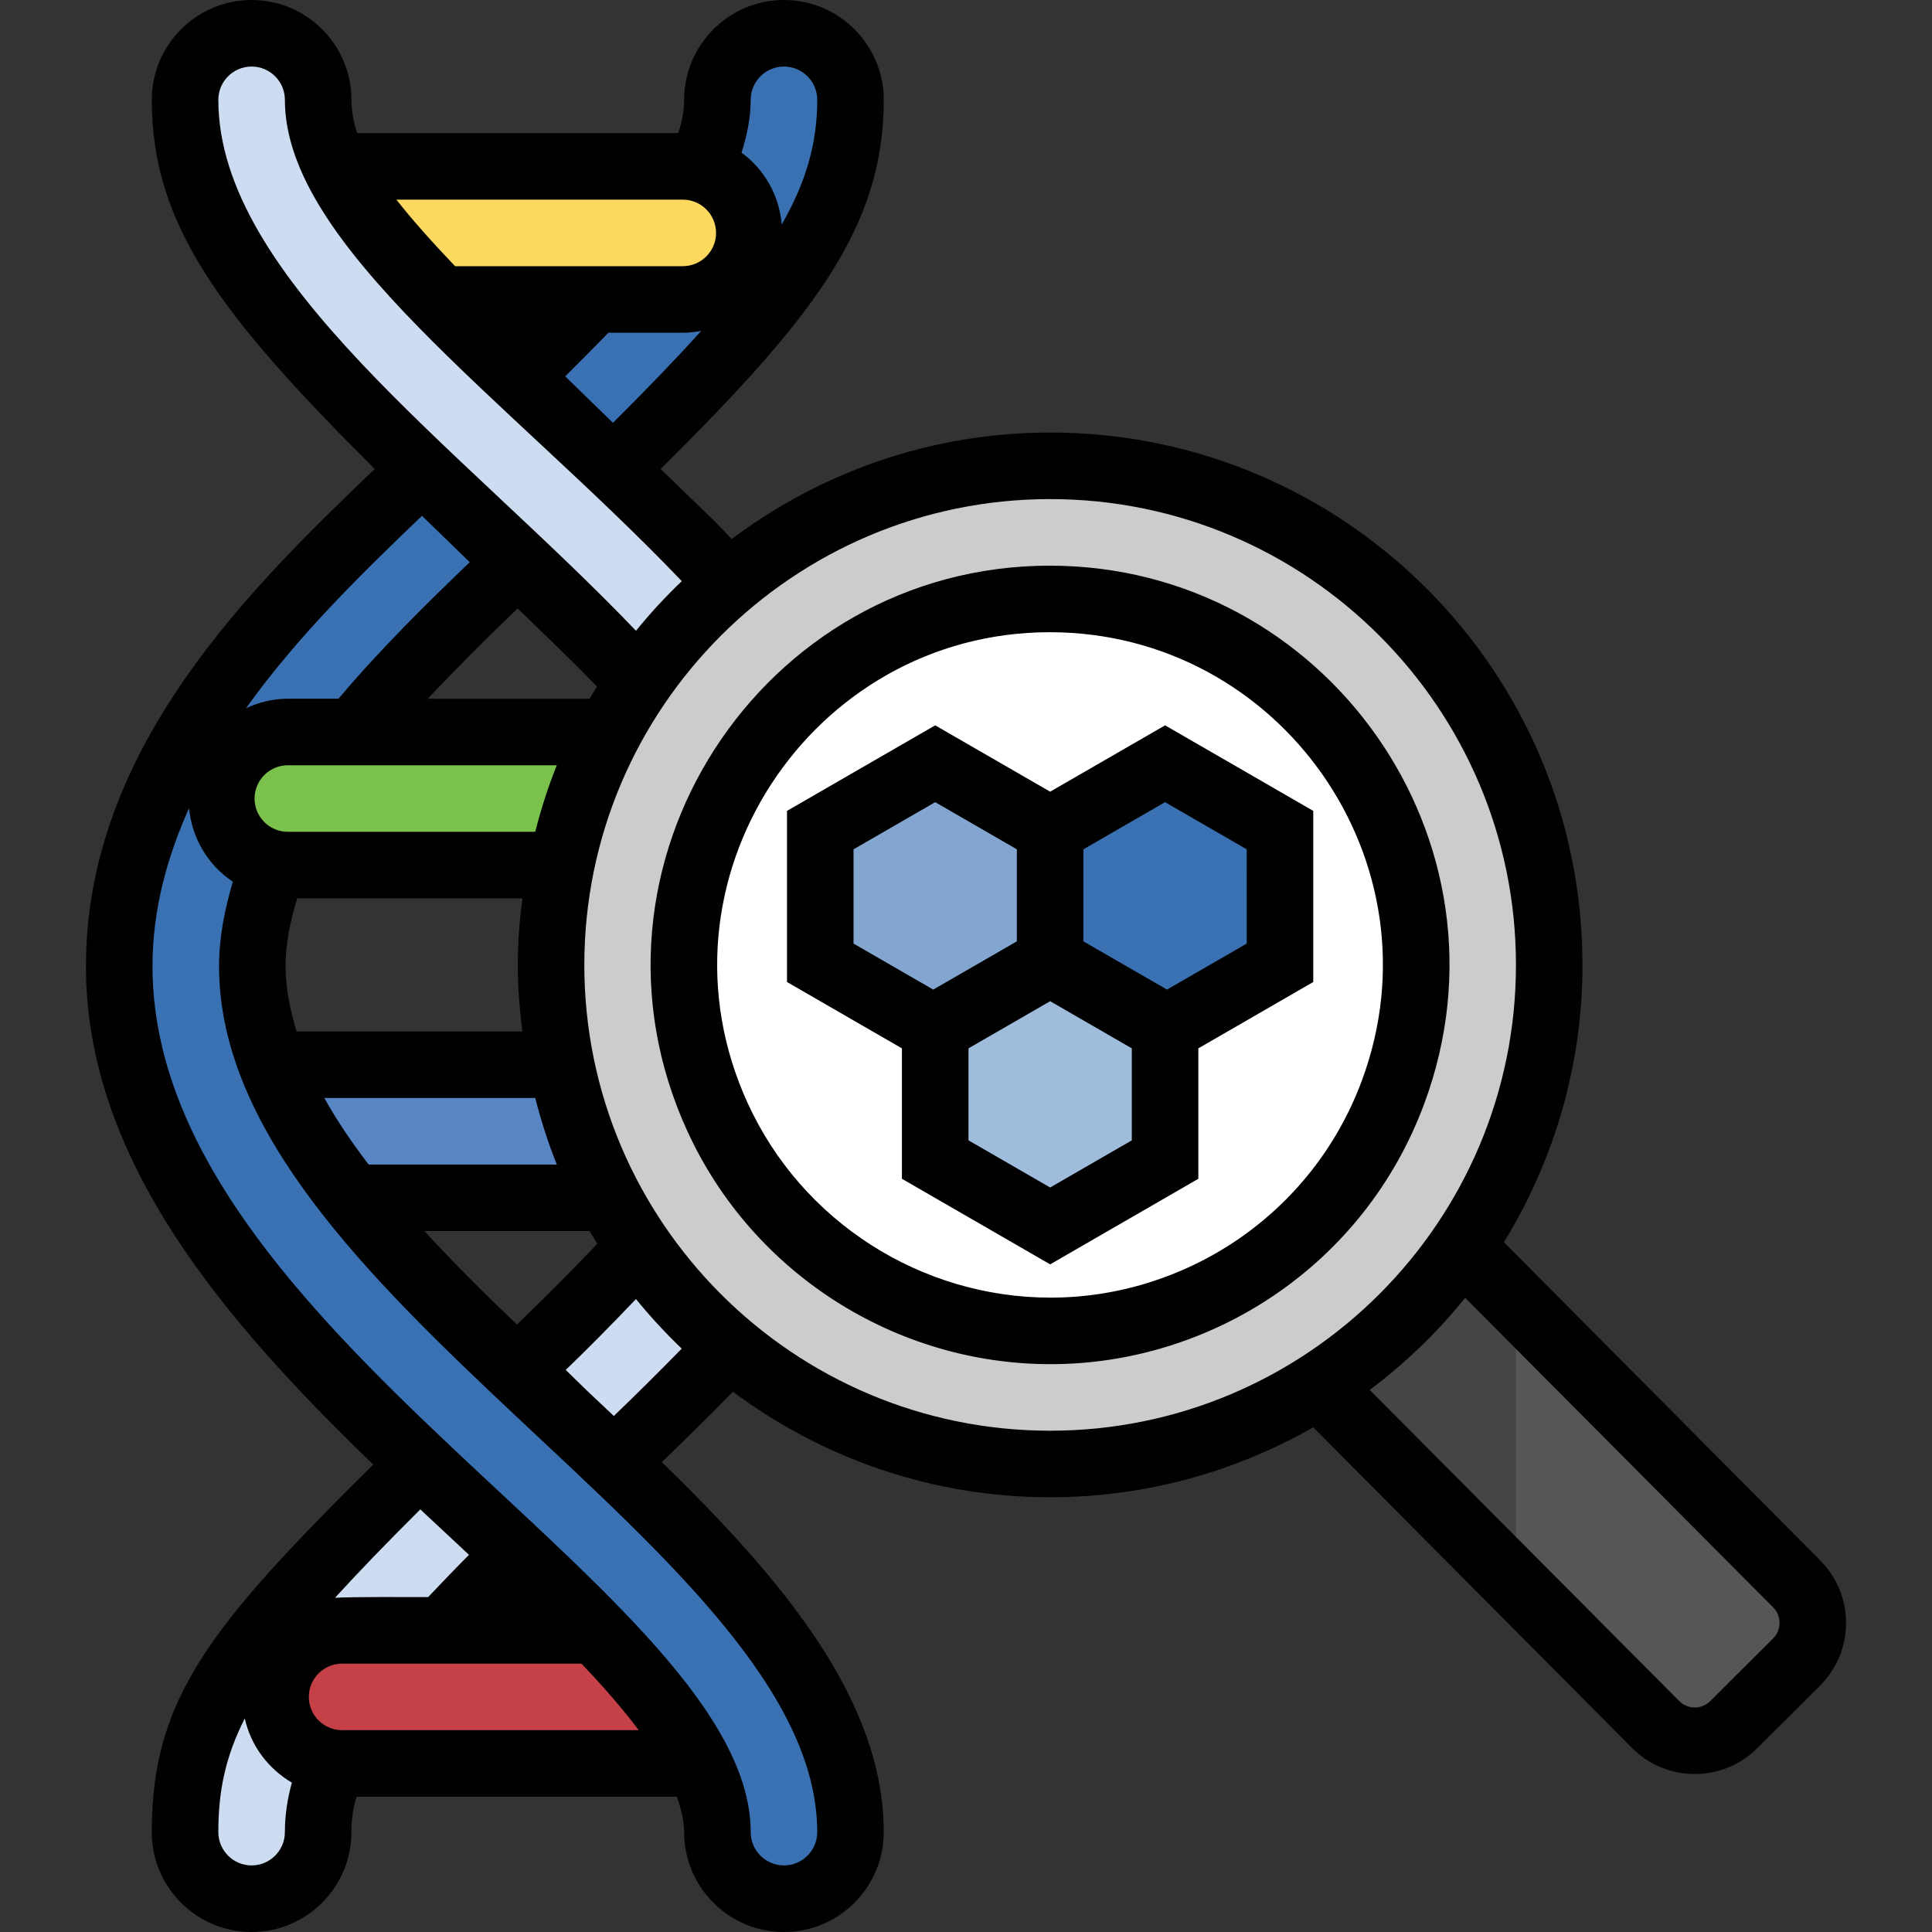 <?xml version="1.0" encoding="iso-8859-1"?>
<!-- Generator: Adobe Illustrator 19.0.0, SVG Export Plug-In . SVG Version: 6.00 Build 0)  -->
<svg version="1.1" id="Capa_1" xmlns="http://www.w3.org/2000/svg" xmlns:xlink="http://www.w3.org/1999/xlink" x="0px" y="0px"
	 viewBox="0 0 464.528 464.528" style="enable-background:new 0 0 464.528 464.528;" xml:space="preserve">
<rect x="0" y="0" width="464.528" height="464.528" fill="#333333" stroke="none"/>
<path style="fill:#CDCCCC;" d="M252.496,112.848c-65.808,0-119.16,53.352-119.16,119.152s53.344,119.16,119.16,119.16
	S371.648,297.808,371.648,232S318.304,112.848,252.496,112.848z"/>
<path style="fill:#FFFFFF;" d="M335.336,262.656c-8.184,22.128-24.504,39.744-45.944,49.6c-11.72,5.392-24.096,8.12-36.792,8.12
	c-34.44,0-65.992-20.208-80.368-51.48c-9.856-21.44-10.776-45.432-2.584-67.56c8.184-22.128,24.504-39.744,45.944-49.6
	c11.72-5.392,24.104-8.12,36.816-8.12c34.432,0,65.968,20.208,80.344,51.472C342.608,216.536,343.528,240.528,335.336,262.656z"/>
<path style="fill:#565656;" d="M407.496,418.552c-3.56,0-6.904-1.392-9.424-3.904l-80.36-80.84l33.968-33.76l80.296,80.768
	c5.184,5.192,5.168,13.632-0.032,18.816l-15.08,15.04C414.368,417.168,411.024,418.552,407.496,418.552z"/>
<polygon style="fill:#454545;" points="364.496,312.936 351.68,300.048 317.712,333.808 364.496,380.864 "/>
<polygon style="fill:#83A6D0;" points="197.224,231.496 197.224,199.584 224.864,183.632 252.496,199.584 252.496,231.496 
	224.864,247.456 "/>
<polygon style="fill:#3A71B2;" points="252.496,231.496 252.496,199.584 280.12,183.632 307.76,199.584 307.76,231.496 
	280.12,247.456 "/>
<polygon style="fill:#A0BCDD;" points="224.864,278.808 224.864,246.896 252.496,230.952 280.12,246.896 280.12,278.808 
	252.496,294.76 "/>
<path style="fill:#CDDCF0;" d="M101.544,351.704c-45.432,44.52-57.056,59.584-57.056,88.824c0,8.832,7.152,16,16,16s16-7.168,16-16
	c0-16.824,7.488-26.8,48-66.496C116.512,366.208,109.296,359.224,101.544,351.704z"/>
<g>
	<path style="fill:#3A71B2;" d="M147.432,112.848c39.936-39.2,57.064-59.88,57.064-88.848c0-8.832-7.16-16-16-16s-16,7.168-16,16
		c0,16.512-11.472,30.648-48.016,66.52C131.224,97.144,138.88,104.568,147.432,112.848z"/>
	<path style="fill:#3A71B2;" d="M60.664,232.32c0-38.64,37.016-71.184,63.8-97.144c-8.384-8.088-16.032-15.496-22.96-22.304
		c-28.456,27.576-72.84,66.616-72.84,119.44c0,91.44,143.832,156.872,143.832,208.208c0,8.832,7.16,16,16,16s16-7.168,16-16
		C204.496,367.968,60.664,307.28,60.664,232.32z"/>
</g>
<g>
	<path style="fill:#CDDCF0;" d="M154.264,164.6c6.08-8.84,13.32-16.808,21.504-23.712c-3.224-3.424-6.472-6.856-10.064-10.352
		C95.888,62.888,76.496,45.672,76.496,24c0-8.832-7.152-16-16-16s-16,7.168-16,16c0,37.024,27.416,60.192,98.904,129.48
		C147.288,157.264,150.904,160.96,154.264,164.6z"/>
	<path style="fill:#CDDCF0;" d="M154.392,299.568c-9.856,10.688-20.472,20.664-29.904,29.816c7.88,7.648,14.696,14.224,22.944,22.32
		c8.648-8.392,18.736-17.824,28.6-28.352C167.8,316.448,160.52,308.44,154.392,299.568z"/>
</g>
<path style="fill:#7BC24D;" d="M147.336,176c-24,0-48.88,0-78.12,0c-8.848,0-16,7.168-16,16s7.152,16,16,16
	c24.68,0,45.976,0,66.544,0C138.072,196.656,142.04,185.92,147.336,176z"/>
<path style="fill:#5886C5;" d="M135.752,256H65.384c3.856,10.2,10.128,20.784,19.096,32c6.96,0,37.52,0,62.848,0
	C142.04,278.08,138.072,267.344,135.752,256z"/>
<path style="fill:#C64047;" d="M140.704,392H82.256c-8.848,0-16,7.168-16,16s7.152,16,16,16h84.64
	C162.944,416.08,155.128,406.736,140.704,392z"/>
<path style="fill:#FDDA5F;" d="M109.088,72h55.072c8.84,0,16-7.168,16-16s-7.16-16-16-16H81.576
	C86.448,48.04,95.144,57.896,109.088,72z"/>
<g>
	<path style="fill:#010101;" d="M437.64,375.168L361.6,298.68c11.904-19.44,18.888-42.216,18.888-66.68c0-70.696-57.312-128-128-128
		c-28.744,0-55.192,9.592-76.552,25.592c-1.552-1.592-2.992-3.176-4.648-4.784l-12.44-12.04
		C195.112,76.752,212.496,54.944,212.496,24c0-13.232-10.768-24-24-24s-24,10.768-24,24c0,2.592-0.488,5.224-1.432,8H85.88
		c-0.912-2.752-1.384-5.376-1.384-8c0-13.232-10.768-24-24-24s-24,10.768-24,24c0,30.008,16.344,51.632,53.6,88.76
		c-29.4,28.224-69.432,66.832-69.432,119.552c0,46.688,33.48,85.432,69.08,119.832c-39.824,39.36-53.256,56.608-53.256,88.384
		c0,13.232,10.768,24,24,24s24-10.768,24-24c0-2.936,0.352-5.648,1.256-8.52h76.992c1.048,2.944,1.752,5.816,1.752,8.52
		c0,13.232,10.768,24,24,24s24-10.768,24-24c0-32.04-24.728-61.088-53.36-88.984c5.44-5.232,11.256-10.944,17.096-16.912
		C197.544,350.496,223.872,360,252.496,360c23.032,0,44.592-6.168,63.264-16.816l76.656,77.104c4.16,4.168,9.616,6.256,15.072,6.256
		c5.44,0,10.88-2.072,15.04-6.216l15.08-15.04C445.936,396.984,445.952,383.496,437.64,375.168z M147.384,101.656
		c-7.608-7.36-6.464-6.28-11.48-11.168c3.8-3.768,7.2-7.216,10.376-10.488h17.888c1.52,0,3-0.176,4.44-0.448
		C162.624,86.192,155.68,93.408,147.384,101.656z M180.496,24c0-4.416,3.592-8,8-8s8,3.584,8,8c0,10.44-2.696,19.8-8.536,29.976
		c-0.608-7.096-4.232-13.296-9.672-17.28C179.624,32.504,180.496,28.352,180.496,24z M164.168,48c4.408,0,8,3.584,8,8s-3.592,8-8,8
		h-54.752c-5.864-6.152-10.488-11.384-14.112-16H164.168z M52.496,24c0-4.416,3.592-8,8-8s8,3.584,8,8
		c0,34.968,53.648,72.016,95.432,115.728c-3.912,3.752-7.6,7.712-11.008,11.936C110.56,107.392,52.496,66.808,52.496,24z
		 M88.632,280c-4.04-5.312-7.688-10.64-10.648-16h50.704c1.416,5.48,3.104,10.832,5.2,16H88.632z M141.76,296
		c0.6,1.032,1.232,2.04,1.856,3.056c-6.64,6.976-12.48,12.792-19.328,19.424c-7.784-7.44-15.312-14.936-22.248-22.48H141.76z
		 M71.464,216H125.6c-0.656,5.256-1.104,10.568-1.104,16s0.448,10.744,1.104,16H71.304c-1.552-5.208-2.64-10.432-2.64-15.68
		C68.664,226.776,69.84,221.36,71.464,216z M61.208,192c0-4.416,3.592-8,8-8h64.672c-2.096,5.168-3.784,10.528-5.192,16h-59.48
		C64.808,200,61.208,196.416,61.208,192z M102.864,168c7.032-7.472,14.272-14.68,21.176-21.304l0.416-0.4
		c7.352,7.104,13.152,12.664,19.088,18.768c-0.6,0.976-1.208,1.944-1.784,2.936C141.76,168,102.864,168,102.864,168z
		 M101.456,124.024c0.024,0.024,10.528,10.216,11.488,11.144c-10.36,9.96-21.56,20.944-31.56,32.832H69.208
		c-3.6,0-6.984,0.856-10.056,2.28C71.888,152.448,87.896,137.04,101.456,124.024z M101.064,362.912
		c3.136,2.944,9.192,8.6,11.704,10.936c-3.376,3.384-6.712,6.848-9.824,10.152c-3.84,0-18.792-0.088-22.4,0.176
		C86.24,377.928,92.976,370.96,101.064,362.912z M68.496,440.52c0,4.416-3.592,8-8,8s-8-3.584-8-8c0-9.88,1.704-18.192,6.36-27.336
		c1.464,6.592,5.664,12.104,11.32,15.432C69.136,432.44,68.496,436.312,68.496,440.52z M82.256,416c-4.408,0-8-3.584-8-8
		s3.592-8,8-8H139.8c5.288,5.52,9.912,10.856,13.776,16H82.256z M196.496,440.52c0,4.416-3.592,8-8,8s-8-3.584-8-8
		c0-57.048-143.832-120.4-143.832-208.208c0-13.576,3.496-26.168,8.784-37.992c0.72,7.368,4.672,13.784,10.536,17.672
		c-1.928,6.576-3.32,13.296-3.32,20.328C52.664,311.584,196.496,373.416,196.496,440.52z M147.592,340.456
		c-7.976-7.512-5.184-4.832-11.568-11.072c5.536-5.32,11.224-11.104,16.888-17.048c3.408,4.216,7.096,8.176,11,11.928
		C158.328,329.976,152.784,335.464,147.592,340.456z M252.496,344c-61.76,0-112-50.24-112-112s50.24-112,112-112s112,50.24,112,112
		S314.248,344,252.496,344z M426.304,393.96L411.224,409c-1.352,1.344-2.92,1.544-3.736,1.544c-0.824,0-2.4-0.2-3.728-1.536
		l-74.424-74.816c8.528-6.424,16.264-13.824,22.952-22.144l74.032,74.416c1.344,1.352,1.544,2.928,1.544,3.744
		C427.864,391.04,427.656,392.608,426.304,393.96z"/>
	<path style="fill:#010101;" d="M252.392,136.008c-69.24,0.008-116.48,72.136-87.072,136.08C180.936,306.048,215.2,328,252.608,328
		c38.352,0,75.36-23.496,89.864-62.696C365.784,202.32,318.744,136.008,252.392,136.008z M327.472,259.744
		C315.408,292.352,284.576,312,252.608,312c-31.184,0-59.744-18.288-72.76-46.6c-24.56-53.4,15.024-113.384,72.544-113.392
		C307.776,152.008,346.864,207.352,327.472,259.744z"/>
	<path style="fill:#010101;" d="M252.496,190.352l-27.64-15.952l-35.632,20.568v41.144l27.632,15.952v31.36L252.496,304
		l35.632-20.576v-31.36l27.632-15.952v-41.144L280.128,174.4L252.496,190.352z M205.224,226.872v-22.664l19.632-11.336
		l19.632,11.336v22.128l-20.104,11.6L205.224,226.872z M272.128,274.184l-19.632,11.336l-19.632-11.336v-22.12l19.632-11.336
		l19.632,11.336V274.184z M299.76,226.872l-19.168,11.064l-20.104-11.6v-22.128l19.632-11.336l19.632,11.336
		C299.76,204.208,299.76,226.872,299.76,226.872z"/>
</g>
<g>
</g>
<g>
</g>
<g>
</g>
<g>
</g>
<g>
</g>
<g>
</g>
<g>
</g>
<g>
</g>
<g>
</g>
<g>
</g>
<g>
</g>
<g>
</g>
<g>
</g>
<g>
</g>
<g>
</g>
</svg>
